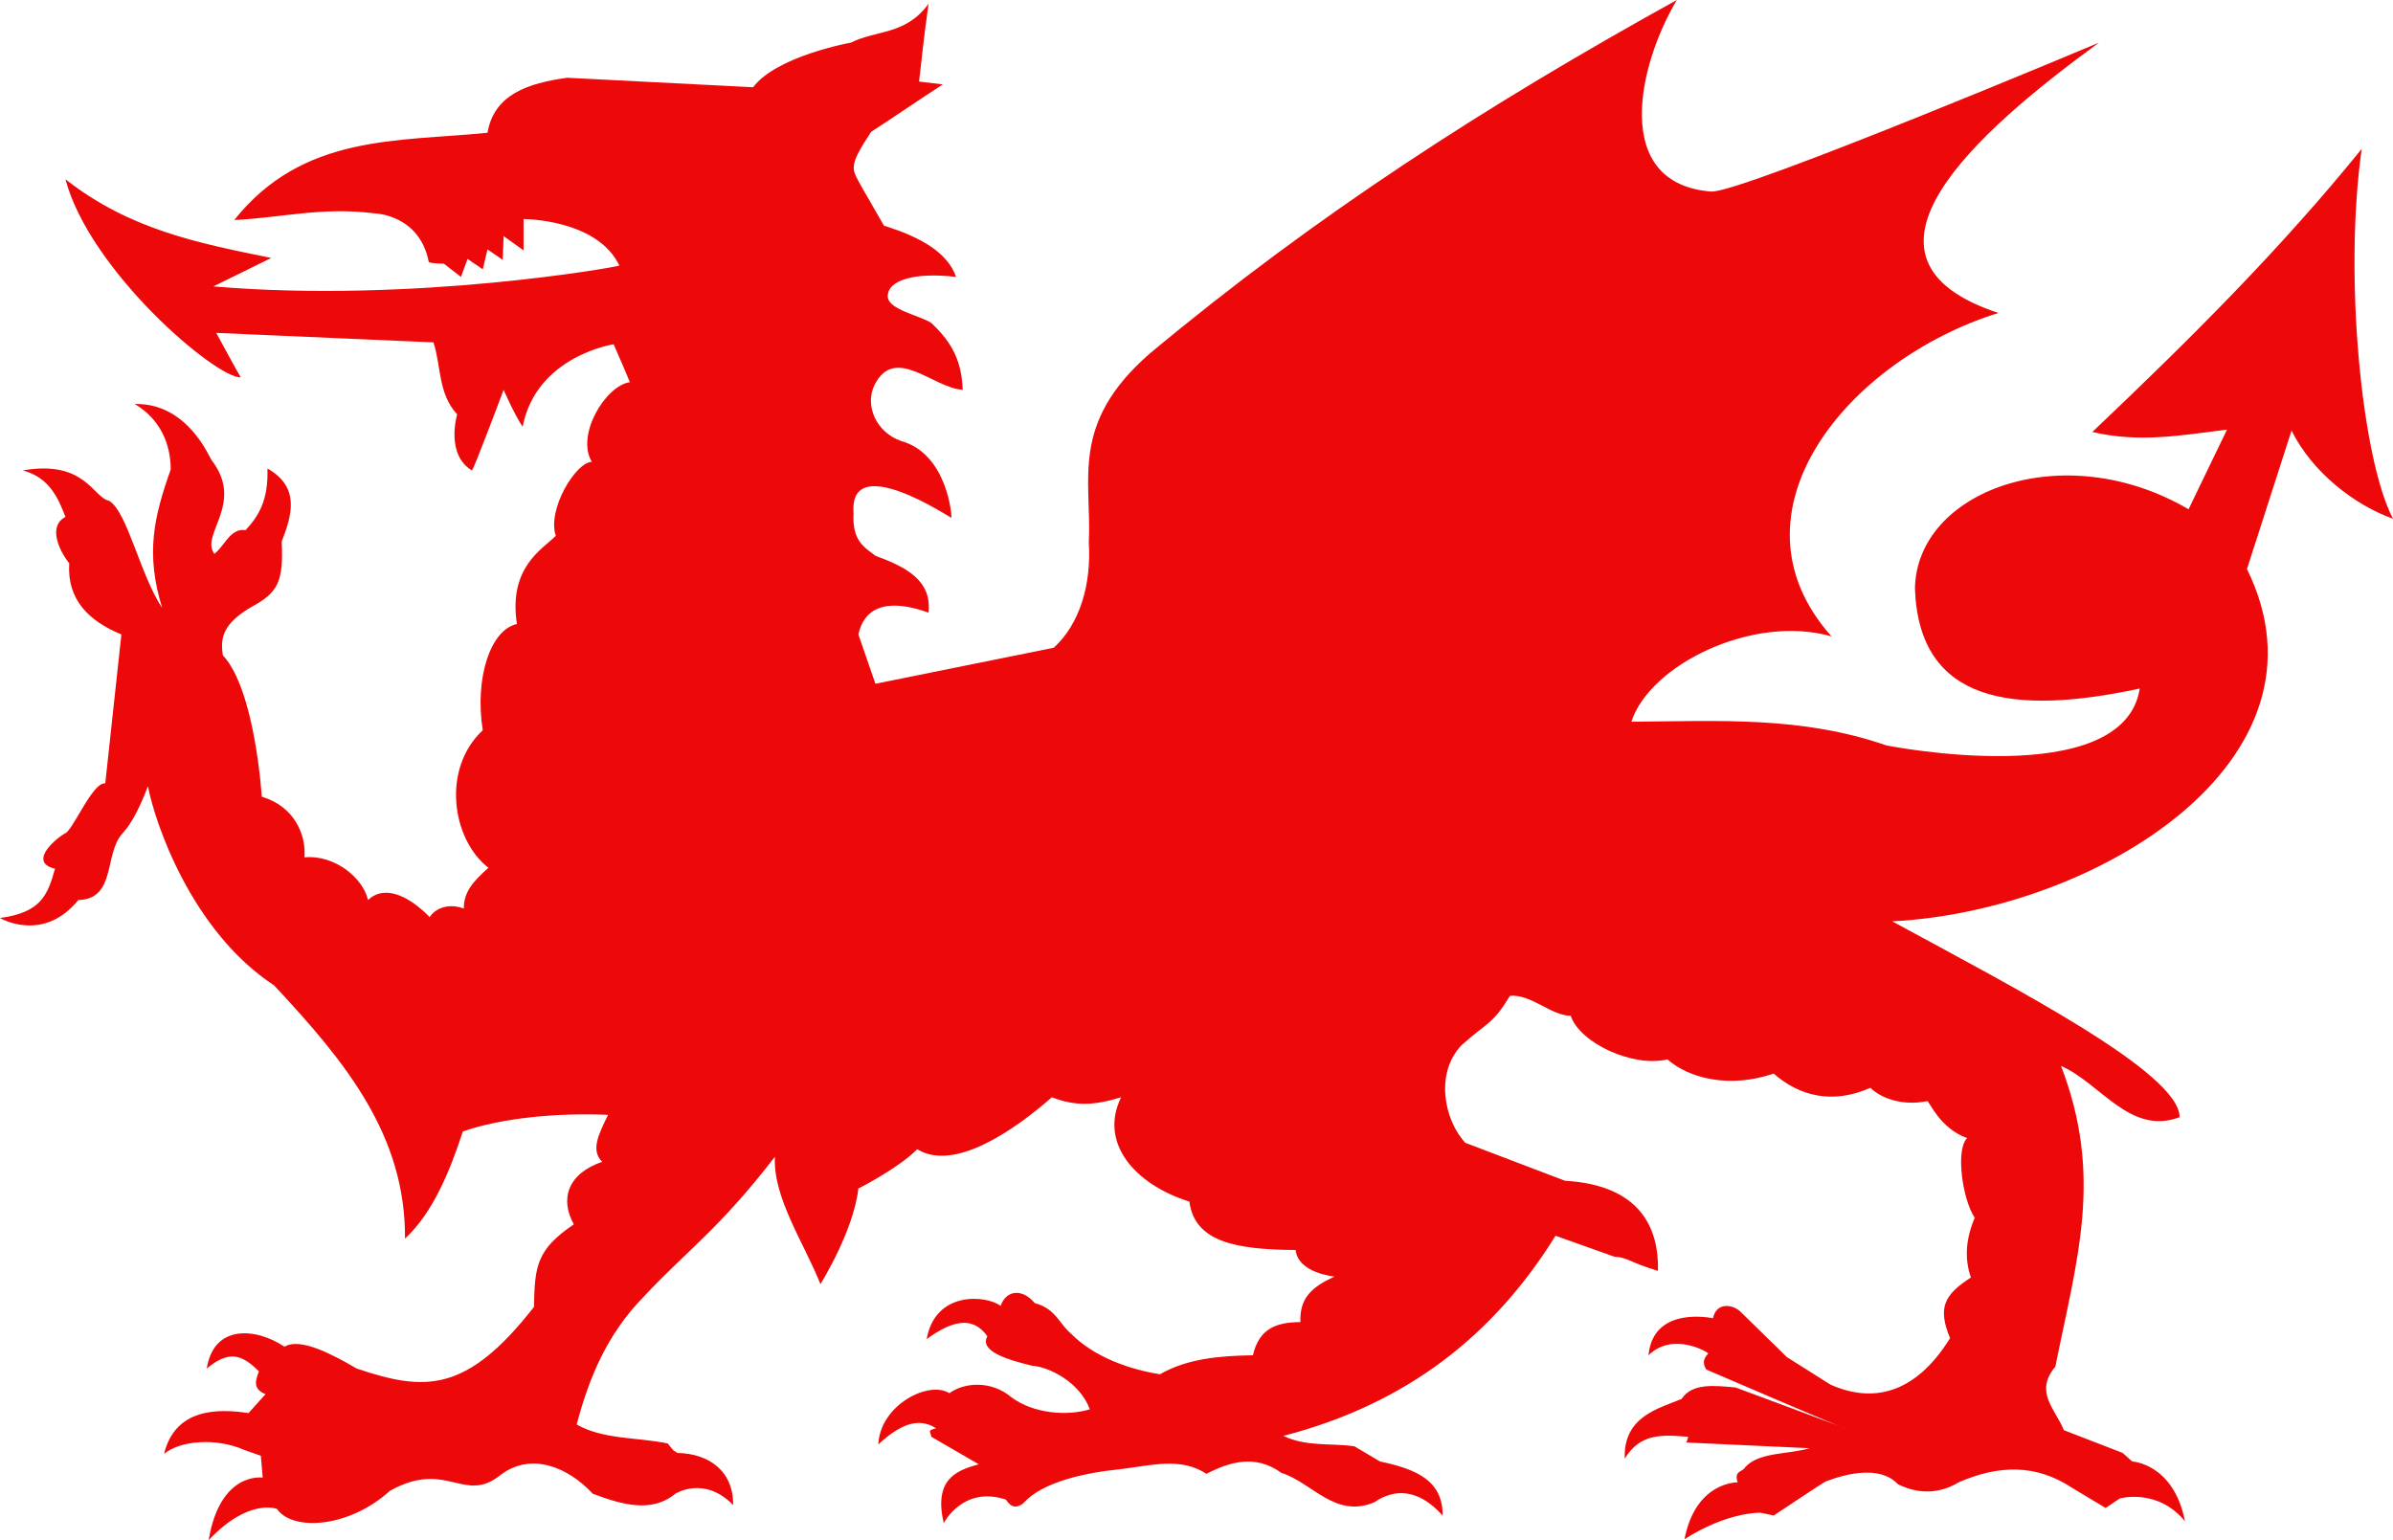 <svg viewBox="0 0 658.25 423.7" xmlns="http://www.w3.org/2000/svg"><g fill="#ed0909" fill-rule="evenodd"><path d="m649.65 40.959c-4.98 34.821-.04 85.258 8.6 101.75-10.48-3.76-22.14-12.64-27.91-24.26-4.09 12.7-8.18 25.39-12.26 38.09 25.92 52.63-41.49 94.05-97.58 96.92 34.24 18.59 79.05 41.71 79.05 53.88-13.62 5.13-21.74-9.39-32.61-14.09 11.65 30.32 4.45 52.78-1.57 82.71-5.89 7 0 11.65 2.35 17.48 5.39 2.09 10.79 4.17 16.18 6.26.87.78 1.74 1.57 2.61 2.35 0 0 11.38.52 14.52 16.44-7.58-9.2-17.92-6.27-17.92-6.27-1.3.87-2.6 1.74-3.91 2.61-3.04-1.82-6.09-3.65-9.13-5.47-10.08-6.7-20.34-6.34-31.31-1.57-5.56 3.35-11.31 3.17-16.7.52-6.17-6.7-19.56-.78-19.83-.78-.26 0-14.34 9.39-14.34 9.39s-3.4-.78-3.66-.78-9.14-.21-20.87 7.3c3.09-15.95 14.61-15.65 14.61-15.65-1.07-3.33 1.39-2.78 2.09-4.18 3.8-4.2 11.83-3.47 17.74-5.21-11.31-.52-22.61-1.05-33.92-1.57.18-.52.35-1.04.52-1.56-7.41-.65-13.24-.94-17.48 6-.42-11.66 9.38-13.78 15.66-16.44 2.84-4.4 9.03-3.68 14.87-3.13 0 0 32.35 12 30 11.22s-38.09-16.16-38.09-16.16c-1.76-2.64.52-4.19.52-4.45s-9.64-6.1-16.43.52c1.32-13.85 17.74-10.18 17.74-10.18.93-4.49 5.39-3.86 7.56-1.82 4.27 4.17 8.53 8.35 12.79 12.52 4 2.52 8 5.04 12 7.57 11.13 4.91 22.97 3.12 32.87-12.79-3.38-8.21-1.82-11.84 5.74-16.7-1.94-5.47-1.24-11.13 1.05-16.43-3.36-4.94-5.36-18.74-2.09-21.92-7.5-2.64-10.44-10.17-10.96-10.17-6.87 1.41-12.83-.83-15.65-3.66-10.64 4.7-19.68 2.16-26.61-3.91-12.22 4.17-23.37 1.27-29.22-3.91-9.36 2.29-24.06-4.42-26.62-12-5.37 0-10.87-6.01-16.7-5.48-4.78 7.87-6.04 7.1-13.3 13.56-7.42 7.73-4.77 20.74 1.04 26.88 9.13 3.48 18.27 6.95 27.4 10.43 20.87 1.21 25.86 13.17 25.57 24.79-7.89-2.36-8.18-3.67-12.01-3.91-5.39-1.92-10.78-3.83-16.17-5.75-16.85 27.18-40.75 46.23-74.88 55.06 6.52 3.07 13.05 1.91 19.57 2.87 2.35 1.39 4.69 2.78 7.04 4.17 10.15 2.13 17.3 5.33 17.22 14.87-6.79-7.57-13.4-7.37-18.78-3.65-10.82 4.54-17.05-5.39-25.57-8.09-7.23-5.21-14.27-3-20.61.26-7.13-4.67-15.3-2.28-23.48-1.3-10.2 1.01-21.8 3.61-26.88 9.39-3.35 2.64-4.69-1.31-4.95-1.04-11.73-3.8-16.96 6.52-16.96 6.52-2.78-11.92 3.26-14.49 9.65-16.18-4.35-2.52-8.7-5.04-13.04-7.56-.27-1.49-1.25-1.75 1.3-2.35-5.13-3.29-10.26-.75-15.91 4.43.52-10.87 13.92-17.68 19.56-14.08 4.07-3.01 11.49-3.54 16.96 1.04 6.16 4.66 15.5 5.26 21.66 3.39-2.66-7.35-11.14-11.71-15.92-12-6.73-1.64-14.53-3.98-12.26-8.09-4.16-5.91-10.07-4.06-16.7.78 2.37-13.45 16.57-12.08 20.35-9.13 1.37-4.14 5.73-5.11 9.39-.78 5.78 1.55 6.61 5.56 9.92 8.35 6.41 6.56 16.35 9.95 24.52 11.22 7.64-4.39 16.7-5.07 25.57-5.22 1.7-7.46 6.58-9.09 13.05-9.13-.22-6.65 3.08-9.59 9.39-12.53 0 0-9.99-.87-10.7-7.3-16.76-.09-27.81-2.37-29.22-13.31-15.26-4.8-24.87-16.31-18.78-28.7-7.59 2.3-12.53 2.47-19.05 0-10.59 9.29-26.99 20.52-37.05 14.28-4.76 4.94-15.91 10.77-16.17 10.77-1.32 11.82-10.44 26.35-10.44 26.35-4.53-11.39-13.11-23.83-12.52-35.04-15.27 19.83-24.18 25.74-36.27 38.69-9.79 10.07-14.82 21.9-18.26 34.96 7.3 4.19 16.7 3.48 25.04 5.22 2.27 2.97 1.74 1.74 2.61 2.61 8.91.18 15.48 5.1 15.4 14.35-7.95-8.21-15.92-3.13-15.92-3.13-6.52 5.41-14.78 2.97-22.7 0-6.86-7.33-16.87-11.51-25.3-5.22-10.18 8.29-14.77-4.37-30.53 4.44-11.22 10.21-26.81 11.16-31.048 4.95 0 0-7.784-3.09-18.784 8.61 3.143-19.03 14.871-17.21 14.871-17.21-.173-2-.347-4.01-.521-6.01-1.479-.52-2.956-1.04-4.435-1.56-7.916-3.5-17.753-2.62-22.177 1.04 3.025-12.47 14.607-12.54 23.22-11.22 1.566-1.74 3.13-3.48 4.696-5.21-3.578-1.39-2.788-3.83-1.826-6.27-4.783-4.8-8.344-5.76-14.35-.78 1.894-12.13 13.39-11.33 21.394-6 4.34-2.71 13.74 2.43 19.83 6 18.53 6.22 30.08 7.03 48.79-16.96.16-11.4.84-15.83 10.95-22.7-3.85-6.96-1.76-13.92 7.83-17.21-3.4-3.22-.77-7.95 1.59-12.91-13.75-.62-29.16.81-39.94 4.56-3.56 10.87-8.16 22.27-15.91 29.48.17-28.33-16.15-48.41-36.009-69.66-22.78-14.93-32.869-44.97-34.701-54.79-4.188 11-7.044 12.78-7.044 13.04-5.064 5.5-1.622 18-12.096 18.27-9.775 11.96-21.56 4.95-21.56 4.95 11.155-1.55 13.057-6.07 15.132-13.56-6.987-1.65-.879-7.49 2.609-9.66 2.168-.42 7.654-14.28 11.219-13.82 1.478-13.66 2.957-27.31 4.435-40.97-8.974-3.72-14.979-9.55-14.349-19.56-3.316-4.27-5.585-10.45-1.044-12.79-1.993-5.13-4.335-10.79-11.74-12.78 17.167-2.98 19.319 7.48 23.741 8.35 5.045 3.01 8.518 20.35 14.611 29.48-4.63-14.97-2.276-25.05 2.348-38.09.013-7.05-2.943-13.92-9.914-18.01 14.666-.34 20.611 14.88 21.132 15.4 9.253 12.04-3.233 20.41.783 25.83 2.87-2.18 4.344-7.15 8.61-6.53 3.571-3.9 6.272-8.16 6.001-16.95 8.986 5.12 6.796 12.69 3.913 20.09.535 11.06-1.025 14.09-8.348 18-7.334 4.36-8.7 7.98-7.827 13.3 8.905 9.52 10.697 38.88 10.697 38.88 8.961 2.7 12.241 10.43 11.741 16.69 8.47-.75 16.18 5.81 17.48 11.75 5-4.7 12.06-.33 16.96 4.69 1.73-2.62 5.4-3.83 9.39-2.35-.01-4.6 2.58-7.47 6.78-11.21-10.12-7.86-12.91-27.27-1.56-37.84-2.27-14.22 2.06-27.64 9.39-29.22-2.37-15.59 6.96-20.54 10.7-24.26-2.45-7.16 5.46-20.27 9.91-20.35-4.45-7.42 3.8-20.96 10.44-21.92 0-.26-4.44-10.43-4.44-10.43s-21.25 3.19-25.04 22.7c-2.62-4.06-5.22-10.18-5.22-10.18s-8.49 22.7-8.75 22.18c-7.33-4.45-4.03-15.4-4.03-15.4-5.32-5.82-4.35-13.21-6.53-19.82-19.91-.87-39.829-1.74-59.745-2.61 0 0 6.783 12.52 6.783 12.26-7.069.13-41.589-29.392-48.266-54.529 17.693 13.895 36.566 17.579 56.616 21.655-5.305 2.609-10.61 5.218-15.916 7.827 54.988 4.713 111.93-5.479 111.67-5.74-6.15-12.829-26.35-12.784-26.35-12.784v8.61c-1.83-1.305-3.65-2.609-5.48-3.914-.09 2.174-.17 4.349-.26 6.523-1.39-.957-2.78-1.913-4.18-2.87-.43 1.826-.87 3.653-1.3 5.479-1.39-.957-2.78-1.913-4.18-2.87-.6 1.652-1.21 3.305-1.82 4.957-1.57-1.217-3.13-2.435-4.7-3.652 0 0-3.91-.001-4.17-.522-2.56-13.049-14.87-13.306-14.87-13.306-14.46-1.862-25.748 1.217-38.618 1.826 18.898-23.711 44.868-21.501 69.658-24.003 1.81-10.543 11.08-13.623 21.92-15.132 0 0 50.87 2.609 51.14 2.609 6.54-8.641 26.87-12.263 26.87-12.263 7.13-3.565 15.05-2.025 21.39-10.697-1.65 11.845-1.74 14.263-2.61 21.394 2.18.261 4.35.522 6.53.783-5.92 3.826-13.79 9.224-19.71 13.051-6.58 9.973-5.31 10.127-2.47 15.387 2 3.479 4 6.958 6 10.436 10.15 3.126 17.54 7.429 19.83 14.089-10.97-1.315-18.96.727-18.79 5.479.22 3.497 8.55 5.057 11.94 7.147 6.3 5.9 8.37 11.1 8.68 18.42-8.09-.43-18.65-12.51-24.27-1.3-2.68 5.48.28 12.9 7.31 15.39 12.88 3.53 14.08 21.13 13.82 21.13s-28.29-18.71-26.88-1.24c-.46 7.72 3.13 9.43 6.01 11.68 8.4 3.1 15.56 6.73 14.61 15.65-12.08-4.35-17.81-.94-19.3 6 1.56 4.53 3.13 9.05 4.69 13.57 16.35-3.31 32.7-6.61 49.05-9.91 7.15-6.52 10.37-17.35 9.65-28.96.86-17.31-5.36-32.65 16.7-51.92 46-38.333 92.78-68.415 145.06-97.319-10.6 17.674-18.23 50.609 9.52 52.705 8.9.132 106.58-40.965 106.58-40.965-33.96 24.786-73.03 59.39-27.65 74.359-41.63 12.96-76.16 55.06-45.92 88.97-21.6-6.16-49.94 7.77-55.05 23.48 24.57-.19 46.79-1.55 70.18 6.52 0 0 65.22 12.99 69.66-15.65-34.83 7.48-60.65 4.02-61.83-27.4.3-26.94 40.79-42.1 75.26-21.92 3.56-7.3 7.01-14.61 10.58-21.91-12.61 1.56-24 3.7-37.05.65 26.53-25.18 51.49-49.956 74.1-77.878z"/><path d="m154.4 39.607 12.02 2.225s-8.46 11.349-12.02-2.225z" stroke="#ed0909" stroke-linejoin="round" stroke-width="1.378pt"/></g></svg>